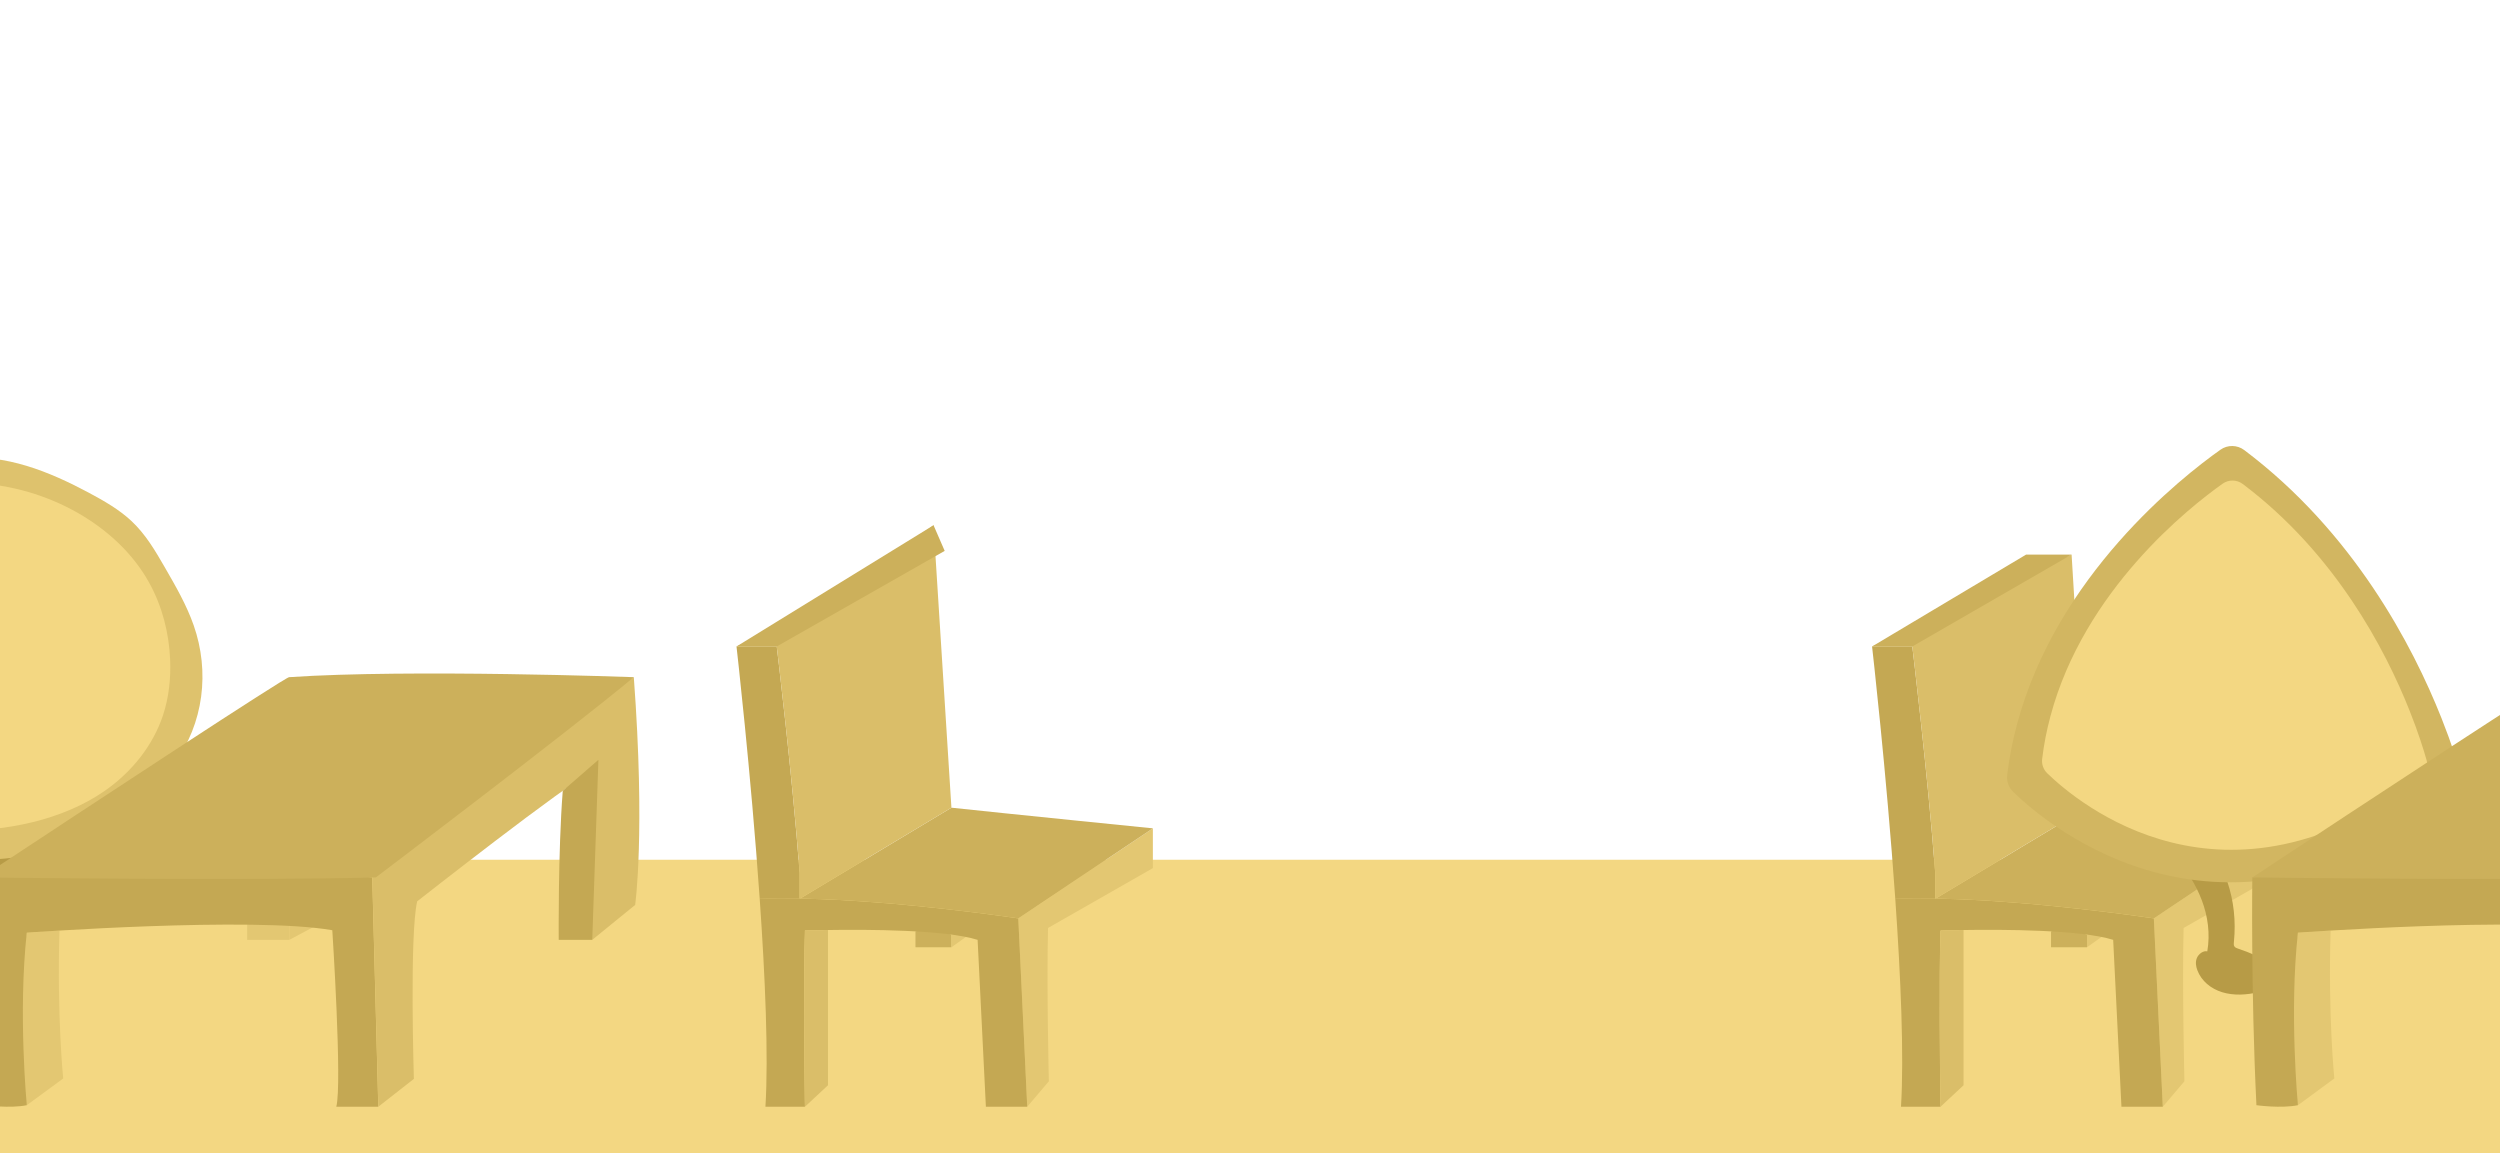 <svg width="852" height="393" viewBox="0 0 852 393" fill="none" xmlns="http://www.w3.org/2000/svg">
<g clip-path="url(#clip0_194_389)">
<rect y="293" width="852" height="100" fill="#F3D782"/>
<path d="M324.25 322.83V318.51C324.25 318.51 316.42 316.04 311.99 317.42V322.83H324.25Z" fill="#CCB05B"/>
<path d="M324.25 322.83L329.18 319.31C329.18 319.31 327.64 317.41 324.25 318.51" fill="#E3C772"/>
<path d="M357.17 316.25C356.66 336.12 357.45 368.5 357.45 368.5L350.08 377.18L347.03 312.99L392.9 282.3V295.85L357.17 316.25Z" fill="#E3C772"/>
<path d="M273.11 306.34H258.91C263.23 306.18 267.81 306.15 272.51 306.24H272.67C272.81 306.24 272.96 306.25 273.1 306.25C273.11 306.28 273.11 306.31 273.11 306.34Z" fill="#C4A853"/>
<path d="M350.08 377.18H335.99L333.17 320.3C322.12 316.82 295.49 316.74 282.18 316.95C277.39 317.01 274.32 317.12 274.32 317.12C273.79 333.8 274.15 364.95 274.27 374.4L274.32 377.18H260.86C261.93 359.72 260.77 332.9 258.91 306.34H273.11C273.11 306.34 273.11 306.28 273.1 306.25C306.93 306.89 347.03 312.99 347.03 312.99L350.08 377.18Z" fill="#C4A853"/>
<path d="M282.18 316.95V369.85L274.32 377.18L274.27 374.4C274.15 364.95 273.79 333.8 274.32 317.12C274.32 317.12 277.39 317.01 282.18 316.95Z" fill="#DABE69"/>
<path d="M273.11 306.34H258.91C263.23 306.18 267.81 306.15 272.51 306.24H272.67C272.81 306.24 272.96 306.25 273.1 306.25C273.11 306.28 273.11 306.31 273.11 306.34Z" fill="#C4A853"/>
<path d="M272.51 297.47V306.24C267.81 306.15 263.23 306.18 258.91 306.34C255.88 262.98 251 220.32 251 220.32H264.71C264.71 220.32 270.06 264.49 272.51 297.47Z" fill="#C4A853"/>
<path d="M392.9 282.3L347.03 312.99C347.03 312.99 306.93 306.89 273.1 306.25C272.96 306.25 272.81 306.24 272.67 306.24L324.25 275.26C341.62 277.14 392.9 282.3 392.9 282.3Z" fill="#CCB05B"/>
<path d="M324.25 275.26L272.67 306.24H272.51V297.47C270.06 264.49 264.71 220.32 264.71 220.32H251C276.36 209.05 318.15 179 318.15 179L323.98 271.09L324.16 273.89L324.25 275.26Z" fill="#DABE69"/>
<path d="M251 220.32H264.71L321.95 187.74L318.15 179L251 220.32Z" fill="#CCB05B"/>
<path d="M-29.83 316.25C-30.34 336.12 -29.55 368.5 -29.55 368.5L-36.92 377.18L-39.97 312.99L5.9 282.3V295.85L-29.83 316.25Z" fill="#E3C772"/>
<path d="M5.9 282.3L-39.97 312.99C-39.97 312.99 -80.07 306.89 -113.9 306.25C-114.04 306.25 -114.19 306.24 -114.33 306.24L-62.75 275.26C-45.38 277.14 5.9 282.3 5.9 282.3Z" fill="#CCB05B"/>
<path d="M-4.904 315.536C-5.314 315.905 -5.747 316.307 -5.835 316.804C-5.923 317.294 -5.667 317.775 -5.418 318.225C-3.323 321.948 -1.277 325.897 -1.59 330.014C-1.758 332.261 -3.139 334.821 -5.763 335.126C-7.248 335.294 -8.692 334.676 -9.96 334.002C-13.852 331.94 -17.271 329.139 -19.358 325.672C-21.444 322.205 -22.094 318.048 -20.634 314.364C-20.136 313.104 -19.334 311.852 -17.977 311.202C-16.621 310.552 -14.607 310.745 -13.836 311.901C-9.005 308.097 -5.667 303.073 -3.588 297.768C-1.51 292.463 -0.627 286.878 -0.201 281.3C3.041 281.236 6.291 281.172 9.541 281.108C13.048 281.043 8.032 296.749 7.094 298.916C4.437 305.055 0.368 310.761 -4.904 315.544V315.536Z" fill="#B79B46"/>
<path d="M-13.732 156.314C1.797 154.501 16.965 160.824 30.222 167.895C35.439 170.68 40.607 173.649 44.748 177.517C49.652 182.091 52.918 187.725 56.128 193.279C59.86 199.739 63.608 206.24 66.015 213.133C71.504 228.815 69.514 246.527 59.282 260.394C54.868 266.373 49.074 271.541 42.983 276.348C38.585 279.823 33.986 283.154 28.786 285.706C14.172 292.897 -3.572 293.306 -20.473 293.539C-28.579 293.651 -36.877 293.731 -44.525 291.468C-48.377 290.329 -51.965 288.611 -55.383 286.717C-82.613 271.622 -99.266 243.79 -97.524 216.271C-97.195 211.047 -96.232 205.806 -94.001 200.927C-89.788 191.714 -81.369 184.411 -73.167 177.381C-65.535 170.84 -57.526 164.091 -47.294 161.017C-44.156 160.078 -40.882 159.5 -37.623 158.939C-30.328 157.671 -22.817 157.374 -13.74 156.314H-13.732Z" fill="#DEC26D"/>
<path d="M-8.684 164.628C16.379 165.736 40.142 179.267 50.791 198.503C55.334 206.705 57.597 215.741 57.982 224.794C58.247 231.182 57.581 237.634 55.542 243.79C52.212 253.821 45.166 262.946 35.648 269.551C21.338 279.486 2.198 283.379 -16.3 283.154C-23.571 283.066 -35.224 280.722 -41.596 277.978C-46.066 276.06 -50.071 273.307 -54.276 270.988C-57.775 269.053 -60.696 266.477 -63.577 263.925C-67.654 260.298 -71.779 256.59 -74.411 252.112C-76.715 248.204 -77.782 243.862 -78.769 239.577C-80.366 232.595 -81.802 225.516 -81.457 218.414C-80.47 198.447 -64.821 180.189 -44.164 170.503C-35.208 166.306 -25.048 163.906 -8.684 164.628Z" fill="#F3D782"/>
<path d="M98.59 320.3V315.56L109.99 314.22L98.59 320.3Z" fill="#E3C772"/>
<path d="M98.59 320.3H84.23V314.22L98.59 312.99V320.3Z" fill="#E3C772"/>
<path d="M9.13 376.66L21.54 367.54C21.54 367.54 19.38 346.42 20.27 317.13L9.13 317.87C9.13 317.87 1.86 358.59 9.13 376.66Z" fill="#E3C772"/>
<path d="M-6.41 299.01C-6.41 299.01 -6.93 337.56 -5.01 376.65C-5.01 376.65 3.34 377.83 9.13 376.65C9.13 376.65 6.13 345.06 9.13 317.86C9.13 317.86 86 312.26 113.25 317.02C113.25 317.02 116.66 369.55 114.61 377.17H128.91L126.85 299C126.85 299 52.73 291.89 -6.42 299L-6.41 299.01Z" fill="#C4A853"/>
<path d="M128.92 377.18L141.05 367.68C141.05 367.68 139.52 318.57 142.18 307.17C142.18 307.17 194.05 266.43 201.22 263.42C201.22 263.42 199.22 306.71 201.84 320.3L216.46 308.4C216.46 308.4 219.96 283.95 216 230.77C216 230.77 148.28 269.89 126.87 299.01L128.93 377.18H128.92Z" fill="#DABE69"/>
<path d="M98.52 230.78C97.06 230.88 32.49 273.33 -6.4 299.02C-6.4 299.02 85.96 300.22 128.09 299.02C128.09 299.02 193.31 249.65 216 230.78C216 230.78 139.84 227.97 98.52 230.78Z" fill="#CCB05B"/>
<path d="M201.84 320.3H190.41C190.41 320.3 190.16 290.19 191.79 269.51L203.94 258.94L201.84 320.3Z" fill="#C4A853"/>
<path d="M711.25 322.83V318.51C711.25 318.51 703.42 316.04 698.99 317.42V322.83H711.25Z" fill="#CCB05B"/>
<path d="M711.25 322.83L716.18 319.31C716.18 319.31 714.64 317.41 711.25 318.51" fill="#E3C772"/>
<path d="M744.17 316.25C743.66 336.12 744.45 368.5 744.45 368.5L737.08 377.18L734.03 312.99L779.9 282.3V295.85L744.17 316.25Z" fill="#E3C772"/>
<path d="M660.11 306.34H645.91C650.23 306.18 654.81 306.15 659.51 306.24H659.67C659.81 306.24 659.96 306.25 660.1 306.25C660.11 306.28 660.11 306.31 660.11 306.34Z" fill="#C4A853"/>
<path d="M737.08 377.18H722.99L720.17 320.3C709.12 316.82 682.49 316.74 669.18 316.95C664.39 317.01 661.32 317.12 661.32 317.12C660.79 333.8 661.15 364.95 661.27 374.4L661.32 377.18H647.86C648.93 359.72 647.77 332.9 645.91 306.34H660.11C660.11 306.34 660.11 306.28 660.1 306.25C693.93 306.89 734.03 312.99 734.03 312.99L737.08 377.18Z" fill="#C4A853"/>
<path d="M669.18 316.95V369.85L661.32 377.18L661.27 374.4C661.15 364.95 660.79 333.8 661.32 317.12C661.32 317.12 664.39 317.01 669.18 316.95Z" fill="#DABE69"/>
<path d="M660.11 306.34H645.91C650.23 306.18 654.81 306.15 659.51 306.24H659.67C659.81 306.24 659.96 306.25 660.1 306.25C660.11 306.28 660.11 306.31 660.11 306.34Z" fill="#C4A853"/>
<path d="M659.51 297.47V306.24C654.81 306.15 650.23 306.18 645.91 306.34C642.88 262.98 638 220.32 638 220.32H651.71C651.71 220.32 657.06 264.49 659.51 297.47Z" fill="#C4A853"/>
<path d="M779.9 282.3L734.03 312.99C734.03 312.99 693.93 306.89 660.1 306.25C659.96 306.25 659.81 306.24 659.67 306.24L711.25 275.26C728.62 277.14 779.9 282.3 779.9 282.3Z" fill="#CCB05B"/>
<path d="M711.25 275.26L659.67 306.24H659.51V297.47C657.06 264.49 651.71 220.32 651.71 220.32H638C663.36 209.05 706 189 706 189L710.98 271.09L711.16 273.89L711.25 275.26Z" fill="#DABE69"/>
<path d="M638 220.32H651.71L706 189H690.5L638 220.32Z" fill="#CCB05B"/>
<path d="M794.494 291.073C794.437 291.621 794.384 292.209 794.651 292.638C794.913 293.061 795.426 293.247 795.912 293.414C799.96 294.779 804.123 296.344 806.646 299.612C808.024 301.395 808.712 304.221 806.966 306.204C805.976 307.323 804.489 307.83 803.095 308.178C798.823 309.25 794.408 309.457 790.537 308.277C786.667 307.097 783.402 304.443 782.022 300.728C781.549 299.459 781.307 297.992 781.88 296.601C782.453 295.211 784.078 294.006 785.424 294.349C786.469 288.289 785.587 282.322 783.582 276.989C781.576 271.656 778.494 266.915 775.078 262.486C777.444 260.268 779.816 258.046 782.188 255.823C784.751 253.428 791.535 268.455 792.287 270.693C794.422 277.033 795.217 283.996 794.5 291.079L794.494 291.073Z" fill="#B79B46"/>
<path d="M761.314 320.955C761.257 321.503 761.204 322.091 761.471 322.52C761.733 322.943 762.246 323.129 762.732 323.296C766.78 324.662 770.943 326.226 773.466 329.495C774.844 331.277 775.532 334.103 773.786 336.086C772.795 337.205 771.309 337.713 769.915 338.06C765.643 339.132 761.228 339.339 757.357 338.159C753.487 336.979 750.222 334.325 748.842 330.611C748.369 329.342 748.127 327.874 748.7 326.484C749.273 325.093 750.898 323.888 752.244 324.231C753.288 318.171 752.407 312.204 750.402 306.871C748.396 301.539 745.314 296.797 741.898 292.368C744.264 290.151 746.636 287.928 749.008 285.705C751.571 283.31 758.355 298.337 759.107 300.576C761.242 306.915 762.037 313.878 761.32 320.961L761.314 320.955Z" fill="#B79B46"/>
<path d="M836.389 271.97C757.492 331.557 698.434 281.865 686.083 269.859C684.526 268.35 683.788 266.2 684.053 264.049C684.775 258.102 685.915 252.356 687.407 246.818C700.986 196.067 743.304 162.77 756.722 153.268C759.162 151.534 762.452 151.582 764.843 153.388C802.065 181.396 822.232 219.998 832.063 244.756C835.498 253.399 837.673 260.349 838.877 264.586C839.655 267.323 838.66 270.26 836.389 271.97Z" fill="#D2B661"/>
<path d="M824.889 265.309C758.118 315.732 708.145 273.679 697.688 263.519C696.372 262.243 695.746 260.421 695.97 258.6C696.58 253.568 697.543 248.704 698.811 244.018C710.304 201.066 746.112 172.89 757.468 164.848C759.531 163.38 762.315 163.42 764.338 164.953C795.837 188.651 812.907 221.322 821.221 242.276C824.126 249.587 825.972 255.47 826.983 259.057C827.641 261.376 826.799 263.856 824.881 265.309H824.889Z" fill="#F3D782"/>
<path d="M659.51 306.24H659.67L659.51 306.34V306.24Z" fill="#E3C772"/>
<path d="M783.13 376.66L795.54 367.54C795.54 367.54 793.38 346.42 794.27 317.13L783.13 317.87C783.13 317.87 775.86 358.59 783.13 376.66Z" fill="#E3C772"/>
<path d="M767.59 299.01C767.59 299.01 767.07 337.56 768.99 376.65C768.99 376.65 777.34 377.83 783.13 376.65C783.13 376.65 780.13 345.06 783.13 317.86C783.13 317.86 860 312.26 887.25 317.02C887.25 317.02 890.66 369.55 888.61 377.17H902.91L900.85 299C900.85 299 826.73 291.89 767.58 299L767.59 299.01Z" fill="#C4A853"/>
<path d="M872.52 230.78C871.06 230.88 806.49 273.33 767.6 299.02C767.6 299.02 859.96 300.22 902.09 299.02C902.09 299.02 967.31 249.65 990 230.78C990 230.78 913.84 227.97 872.52 230.78Z" fill="#CCB05B"/>
</g>
<defs>
<clipPath id="clip0_194_389">
<rect width="852" height="393" fill="white"/>
</clipPath>
</defs>
</svg>
